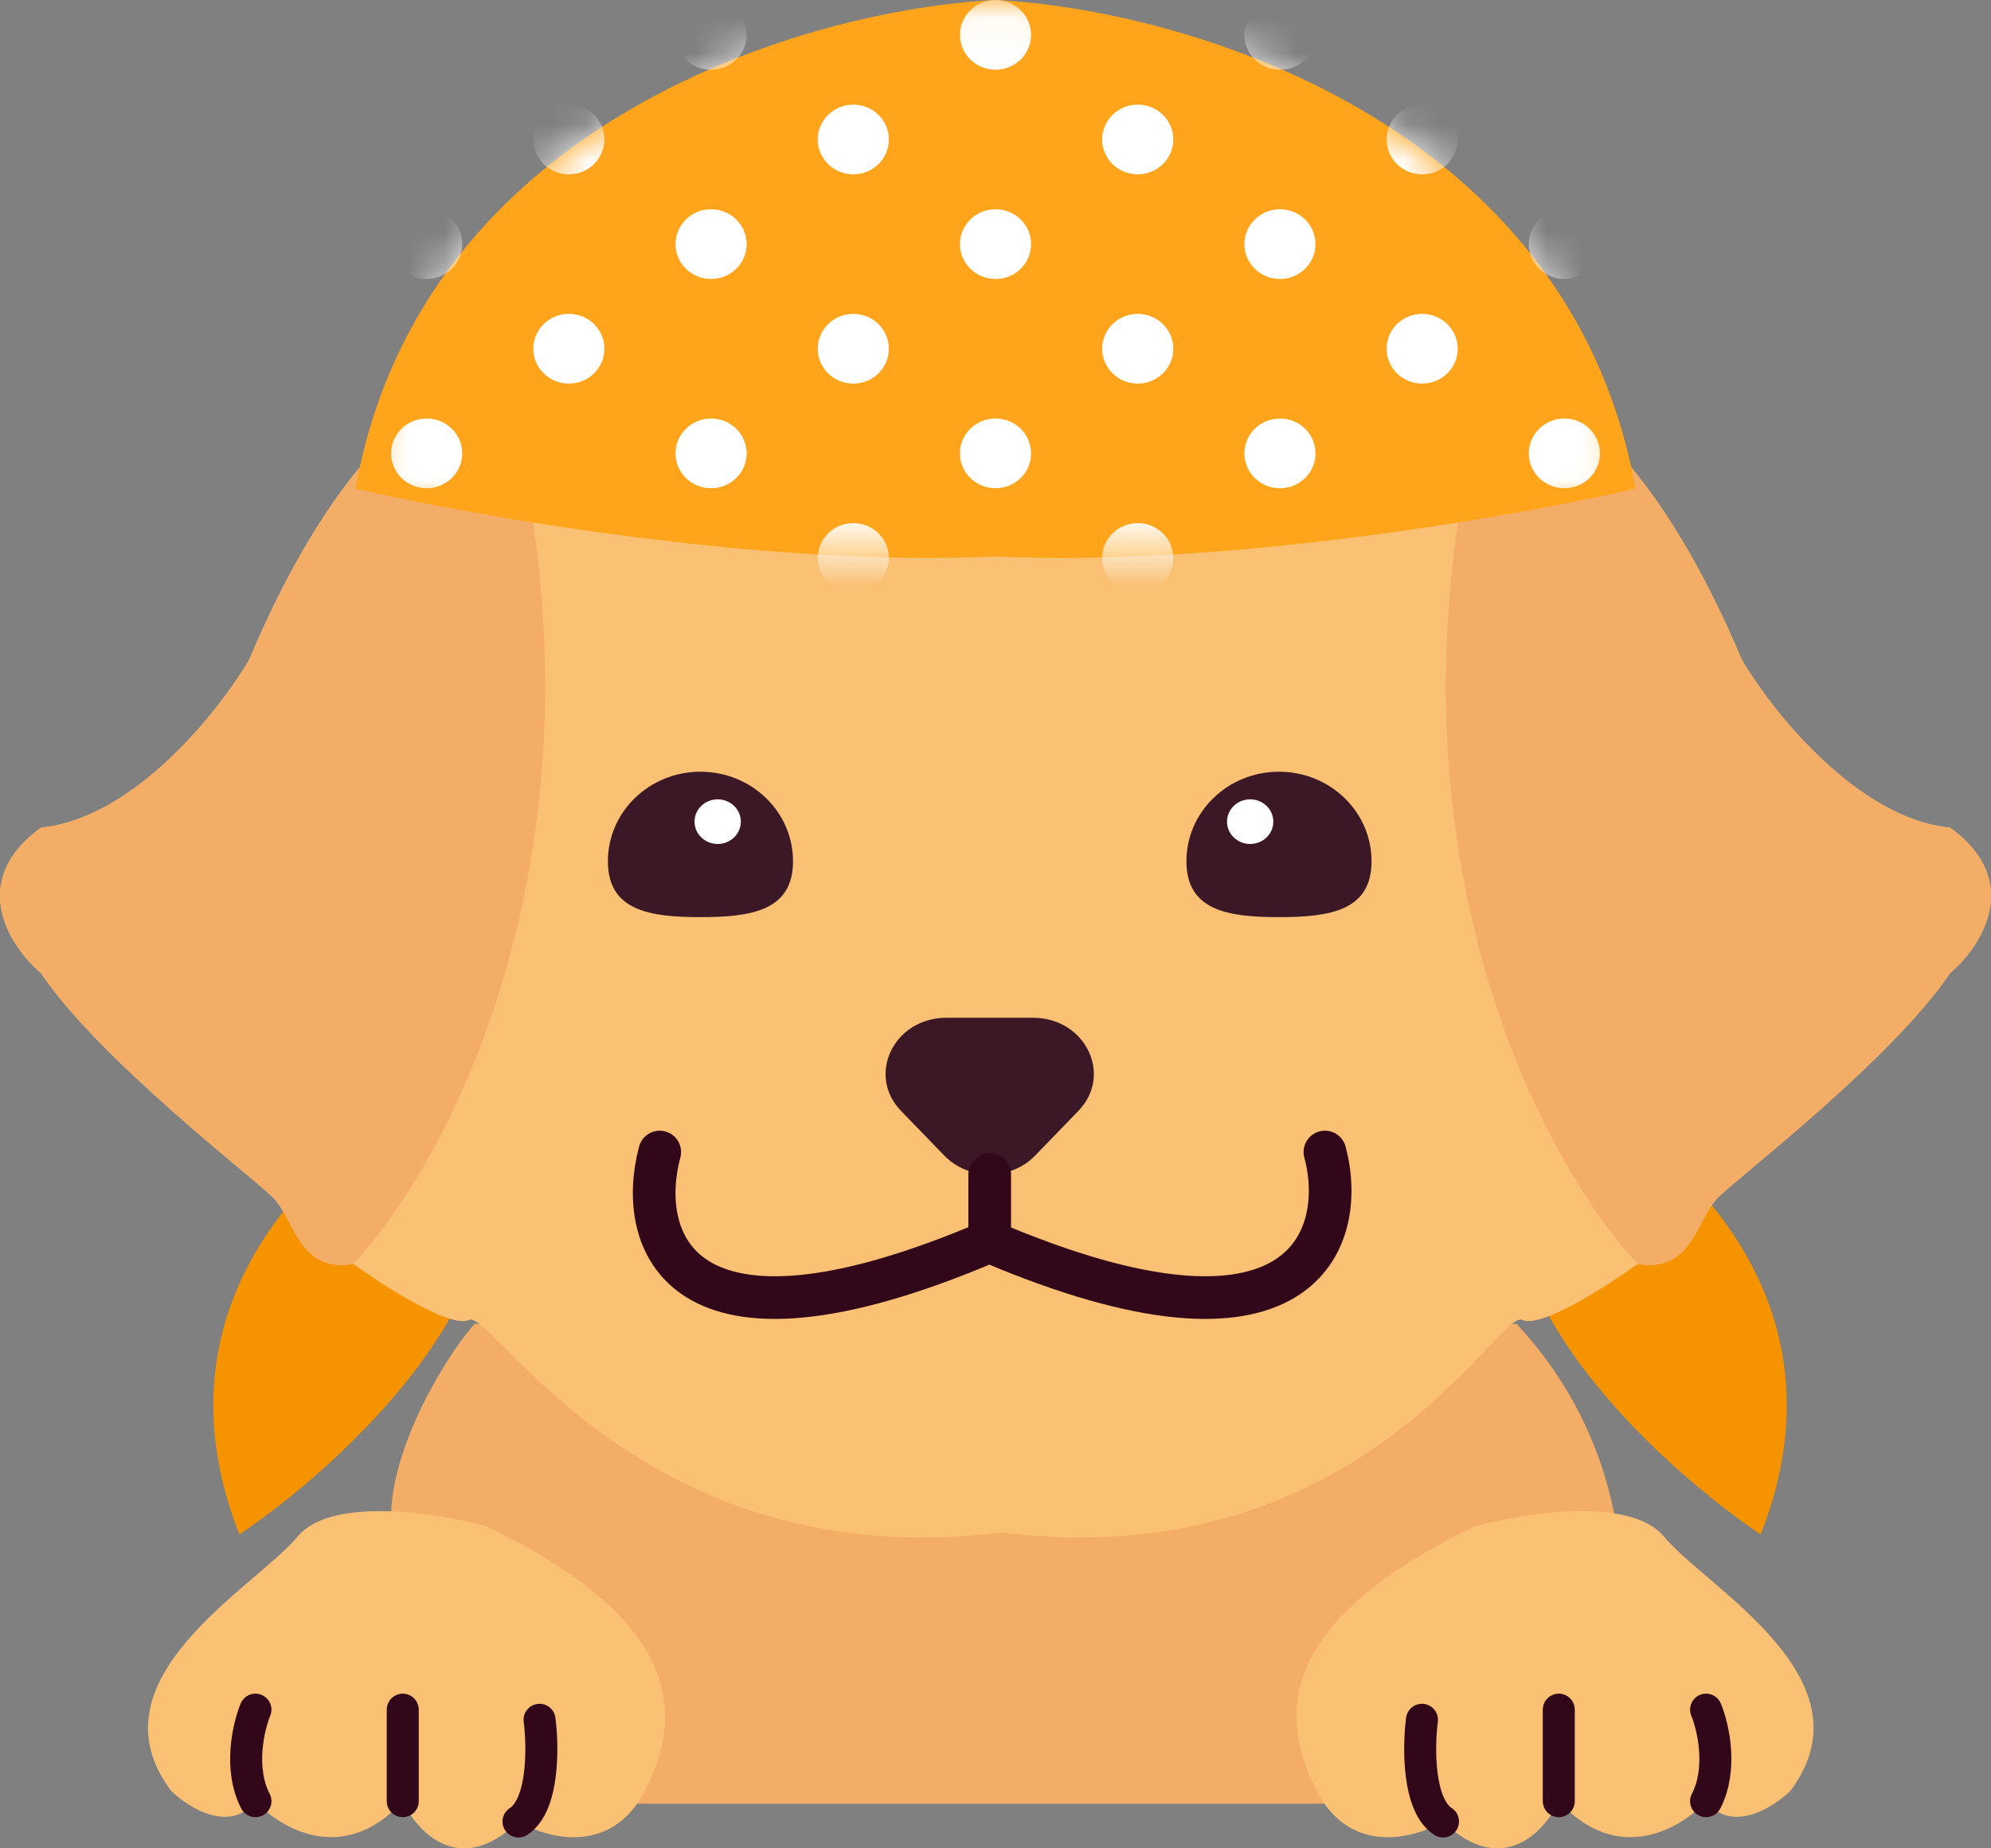 <svg width="56" height="52" viewBox="0 0 56 52" fill="none" xmlns="http://www.w3.org/2000/svg">
<rect x="0" y="0" width="56" height="52" fill="#808080" stroke="none"/>
<path d="M6.733 43.17C10.16 40.851 16.158 35.053 12.731 30.415C9.589 31.768 3.992 36.213 6.733 43.17Z" fill="#F59300"/>
<path d="M49.521 43.17C46.094 40.851 40.096 35.053 43.523 30.415C46.665 31.768 52.262 36.213 49.521 43.17Z" fill="#F59300"/>
<path d="M11 42.679C11 40.669 12.59 38.081 13.349 37.244H42.652C44.18 38.865 45.172 40.918 45.493 43.123L45.5 43.169L48.187 45.093L48.838 47.919L47.21 50.745H13.024L11 42.679Z" fill="#F3AD66"/>
<path d="M28.163 7.548C25.559 2.764 25.125 5.554 25.234 7.548C22.521 7.443 16.512 7.925 14.168 10.695C12.975 10.485 9.872 11.765 7.008 18.563C6.14 20.032 3.754 23.032 1.15 23.284C-0.933 24.795 0.282 26.641 1.15 27.375C2.777 29.788 7.008 33.041 7.659 33.67C8.31 34.3 8.375 35.81 9.937 35.558C10.805 36.188 12.671 37.384 13.192 37.132C13.843 36.817 18.074 44.371 28.163 43.112C38.252 44.371 42.157 36.817 42.808 37.132C43.329 37.384 45.195 36.188 46.063 35.558C47.625 35.81 47.69 34.3 48.341 33.67C48.992 33.041 53.223 29.788 54.85 27.375C55.718 26.641 56.933 24.795 54.85 23.284C52.246 23.032 49.86 20.032 48.992 18.563C46.128 11.765 43.025 10.485 41.832 10.695C39.489 7.925 33.478 7.443 30.766 7.548C30.506 5.282 28.922 6.604 28.163 7.548Z" fill="#FAC174"/>
<path d="M48.992 18.563C46.128 11.765 43.026 10.485 41.832 10.695C38.447 23.363 43.242 32.549 46.063 35.558C47.625 35.81 47.69 34.299 48.341 33.67C48.992 33.04 53.223 29.788 54.85 27.375C55.718 26.641 56.933 24.795 54.85 23.284C52.247 23.032 49.86 20.032 48.992 18.563Z" fill="#F3AD66"/>
<path d="M7.008 18.563C9.872 11.765 12.975 10.485 14.168 10.695C17.553 23.363 12.758 32.549 9.937 35.558C8.375 35.81 8.31 34.299 7.659 33.67C7.008 33.04 2.777 29.788 1.15 27.375C0.282 26.641 -0.933 24.795 1.15 23.284C3.754 23.032 6.14 20.032 7.008 18.563Z" fill="#F3AD66"/>
<path d="M22.305 24.229C22.305 25.619 21.139 25.802 19.701 25.802C18.263 25.802 17.098 25.619 17.098 24.229C17.098 22.838 18.263 21.711 19.701 21.711C21.139 21.711 22.305 22.838 22.305 24.229Z" fill="#3C1826"/>
<path d="M38.577 24.229C38.577 25.619 37.412 25.802 35.974 25.802C34.536 25.802 33.37 25.619 33.37 24.229C33.37 22.838 34.536 21.711 35.974 21.711C37.412 21.711 38.577 22.838 38.577 24.229Z" fill="#3C1826"/>
<path d="M29.112 32.513C28.433 33.214 27.242 33.214 26.562 32.513L25.345 31.256C24.363 30.241 25.144 28.633 26.62 28.633L29.054 28.633C30.53 28.633 31.312 30.241 30.329 31.256L29.112 32.513Z" fill="#3C1826"/>
<path d="M27.837 33.041V34.929" stroke="#32071A" stroke-width="1.2" stroke-linecap="round" stroke-linejoin="round"/>
<path d="M18.556 32.41C17.905 34.823 18.975 38.705 27.827 34.928C36.68 38.705 37.917 34.823 37.266 32.41" stroke="#32071A" stroke-width="1.2" stroke-linecap="round" stroke-linejoin="round"/>
<path d="M8.368 43.231C9.316 42.087 12.315 42.563 13.696 42.945C19.023 45.521 19.319 48.097 18.135 50.387C17.188 52.218 15.373 51.722 14.584 51.245C12.926 52.848 11.723 51.532 11.328 50.673C9.671 52.505 7.875 51.436 7.185 50.673C6.474 51.589 5.31 50.864 4.817 50.387C2.449 47.238 7.185 44.662 8.368 43.231Z" fill="#FAC174"/>
<path d="M15.176 48.383C15.275 49.146 15.295 50.787 14.584 51.245" stroke="#32071A" stroke-width="0.9" stroke-linecap="round" stroke-linejoin="round"/>
<path d="M11.328 48.098V50.673" stroke="#32071A" stroke-width="0.9" stroke-linecap="round" stroke-linejoin="round"/>
<path d="M7.185 48.098C6.988 48.575 6.711 49.758 7.185 50.673" stroke="#32071A" stroke-width="0.9" stroke-linecap="round" stroke-linejoin="round"/>
<path d="M46.802 43.231C45.855 42.087 42.856 42.563 41.475 42.945C36.148 45.521 35.852 48.097 37.036 50.387C37.983 52.218 39.798 51.722 40.587 51.245C42.245 52.848 43.448 51.532 43.843 50.673C45.5 52.505 47.296 51.436 47.986 50.673C48.697 51.589 49.861 50.864 50.354 50.387C52.722 47.238 47.986 44.662 46.802 43.231Z" fill="#FAC174"/>
<path d="M39.995 48.383C39.896 49.146 39.876 50.787 40.587 51.245" stroke="#32071A" stroke-width="0.9" stroke-linecap="round" stroke-linejoin="round"/>
<path d="M43.843 48.098V50.673" stroke="#32071A" stroke-width="0.9" stroke-linecap="round" stroke-linejoin="round"/>
<path d="M47.986 48.098C48.184 48.575 48.46 49.758 47.986 50.673" stroke="#32071A" stroke-width="0.9" stroke-linecap="round" stroke-linejoin="round"/>
<ellipse cx="20.186" cy="23.116" rx="0.651" ry="0.628" fill="white"/>
<ellipse cx="35.163" cy="23.116" rx="0.651" ry="0.628" fill="white"/>
<path d="M10 13.747C13.29 14.511 21.497 15.962 28 15.656C34.503 15.962 42.71 14.511 46 13.747C44.142 3.36 33.226 0.255 28 0C22.774 0.255 11.858 3.36 10 13.747Z" fill="#FFA41B"/>
<mask id="mask0_335_6810" style="mask-type:alpha" maskUnits="userSpaceOnUse" x="10" y="0" width="36" height="16">
<path d="M10 13.747C13.29 14.511 21.497 15.962 28 15.656C34.503 15.962 42.71 14.511 46 13.747C44.142 3.36 33.226 0.255 28 0C22.774 0.255 11.858 3.36 10 13.747Z" fill="#FFA41B"/>
</mask>
<g mask="url(#mask0_335_6810)">
<ellipse cx="24" cy="3.924" rx="1" ry="0.981" fill="white"/>
<ellipse cx="36" cy="6.868" rx="1" ry="0.981" fill="white"/>
<ellipse cx="16" cy="9.811" rx="1" ry="0.981" fill="white"/>
<ellipse cx="28" cy="12.755" rx="1" ry="0.981" fill="white"/>
<ellipse cx="28" cy="0.981" rx="1" ry="0.981" fill="white"/>
<ellipse cx="40" cy="3.924" rx="1" ry="0.981" fill="white"/>
<ellipse cx="24" cy="15.698" rx="1" ry="0.981" fill="white"/>
<ellipse cx="20" cy="6.868" rx="1" ry="0.981" fill="white"/>
<ellipse cx="32" cy="9.811" rx="1" ry="0.981" fill="white"/>
<ellipse cx="44" cy="12.755" rx="1" ry="0.981" fill="white"/>
<ellipse cx="28" cy="6.868" rx="1" ry="0.981" fill="white"/>
<ellipse cx="40" cy="9.811" rx="1" ry="0.981" fill="white"/>
<ellipse cx="20" cy="0.981" rx="1" ry="0.981" fill="white"/>
<ellipse cx="12" cy="12.755" rx="1" ry="0.981" fill="white"/>
<ellipse cx="20" cy="12.755" rx="1" ry="0.981" fill="white"/>
<ellipse cx="32" cy="15.698" rx="1" ry="0.981" fill="white"/>
<ellipse cx="36" cy="0.981" rx="1" ry="0.981" fill="white"/>
<ellipse cx="32" cy="3.924" rx="1" ry="0.981" fill="white"/>
<ellipse cx="44" cy="6.868" rx="1" ry="0.981" fill="white"/>
<ellipse cx="12" cy="6.868" rx="1" ry="0.981" fill="white"/>
<ellipse cx="24" cy="9.811" rx="1" ry="0.981" fill="white"/>
<ellipse cx="36" cy="12.755" rx="1" ry="0.981" fill="white"/>
<ellipse cx="16" cy="3.924" rx="1" ry="0.981" fill="white"/>
</g>
</svg>
